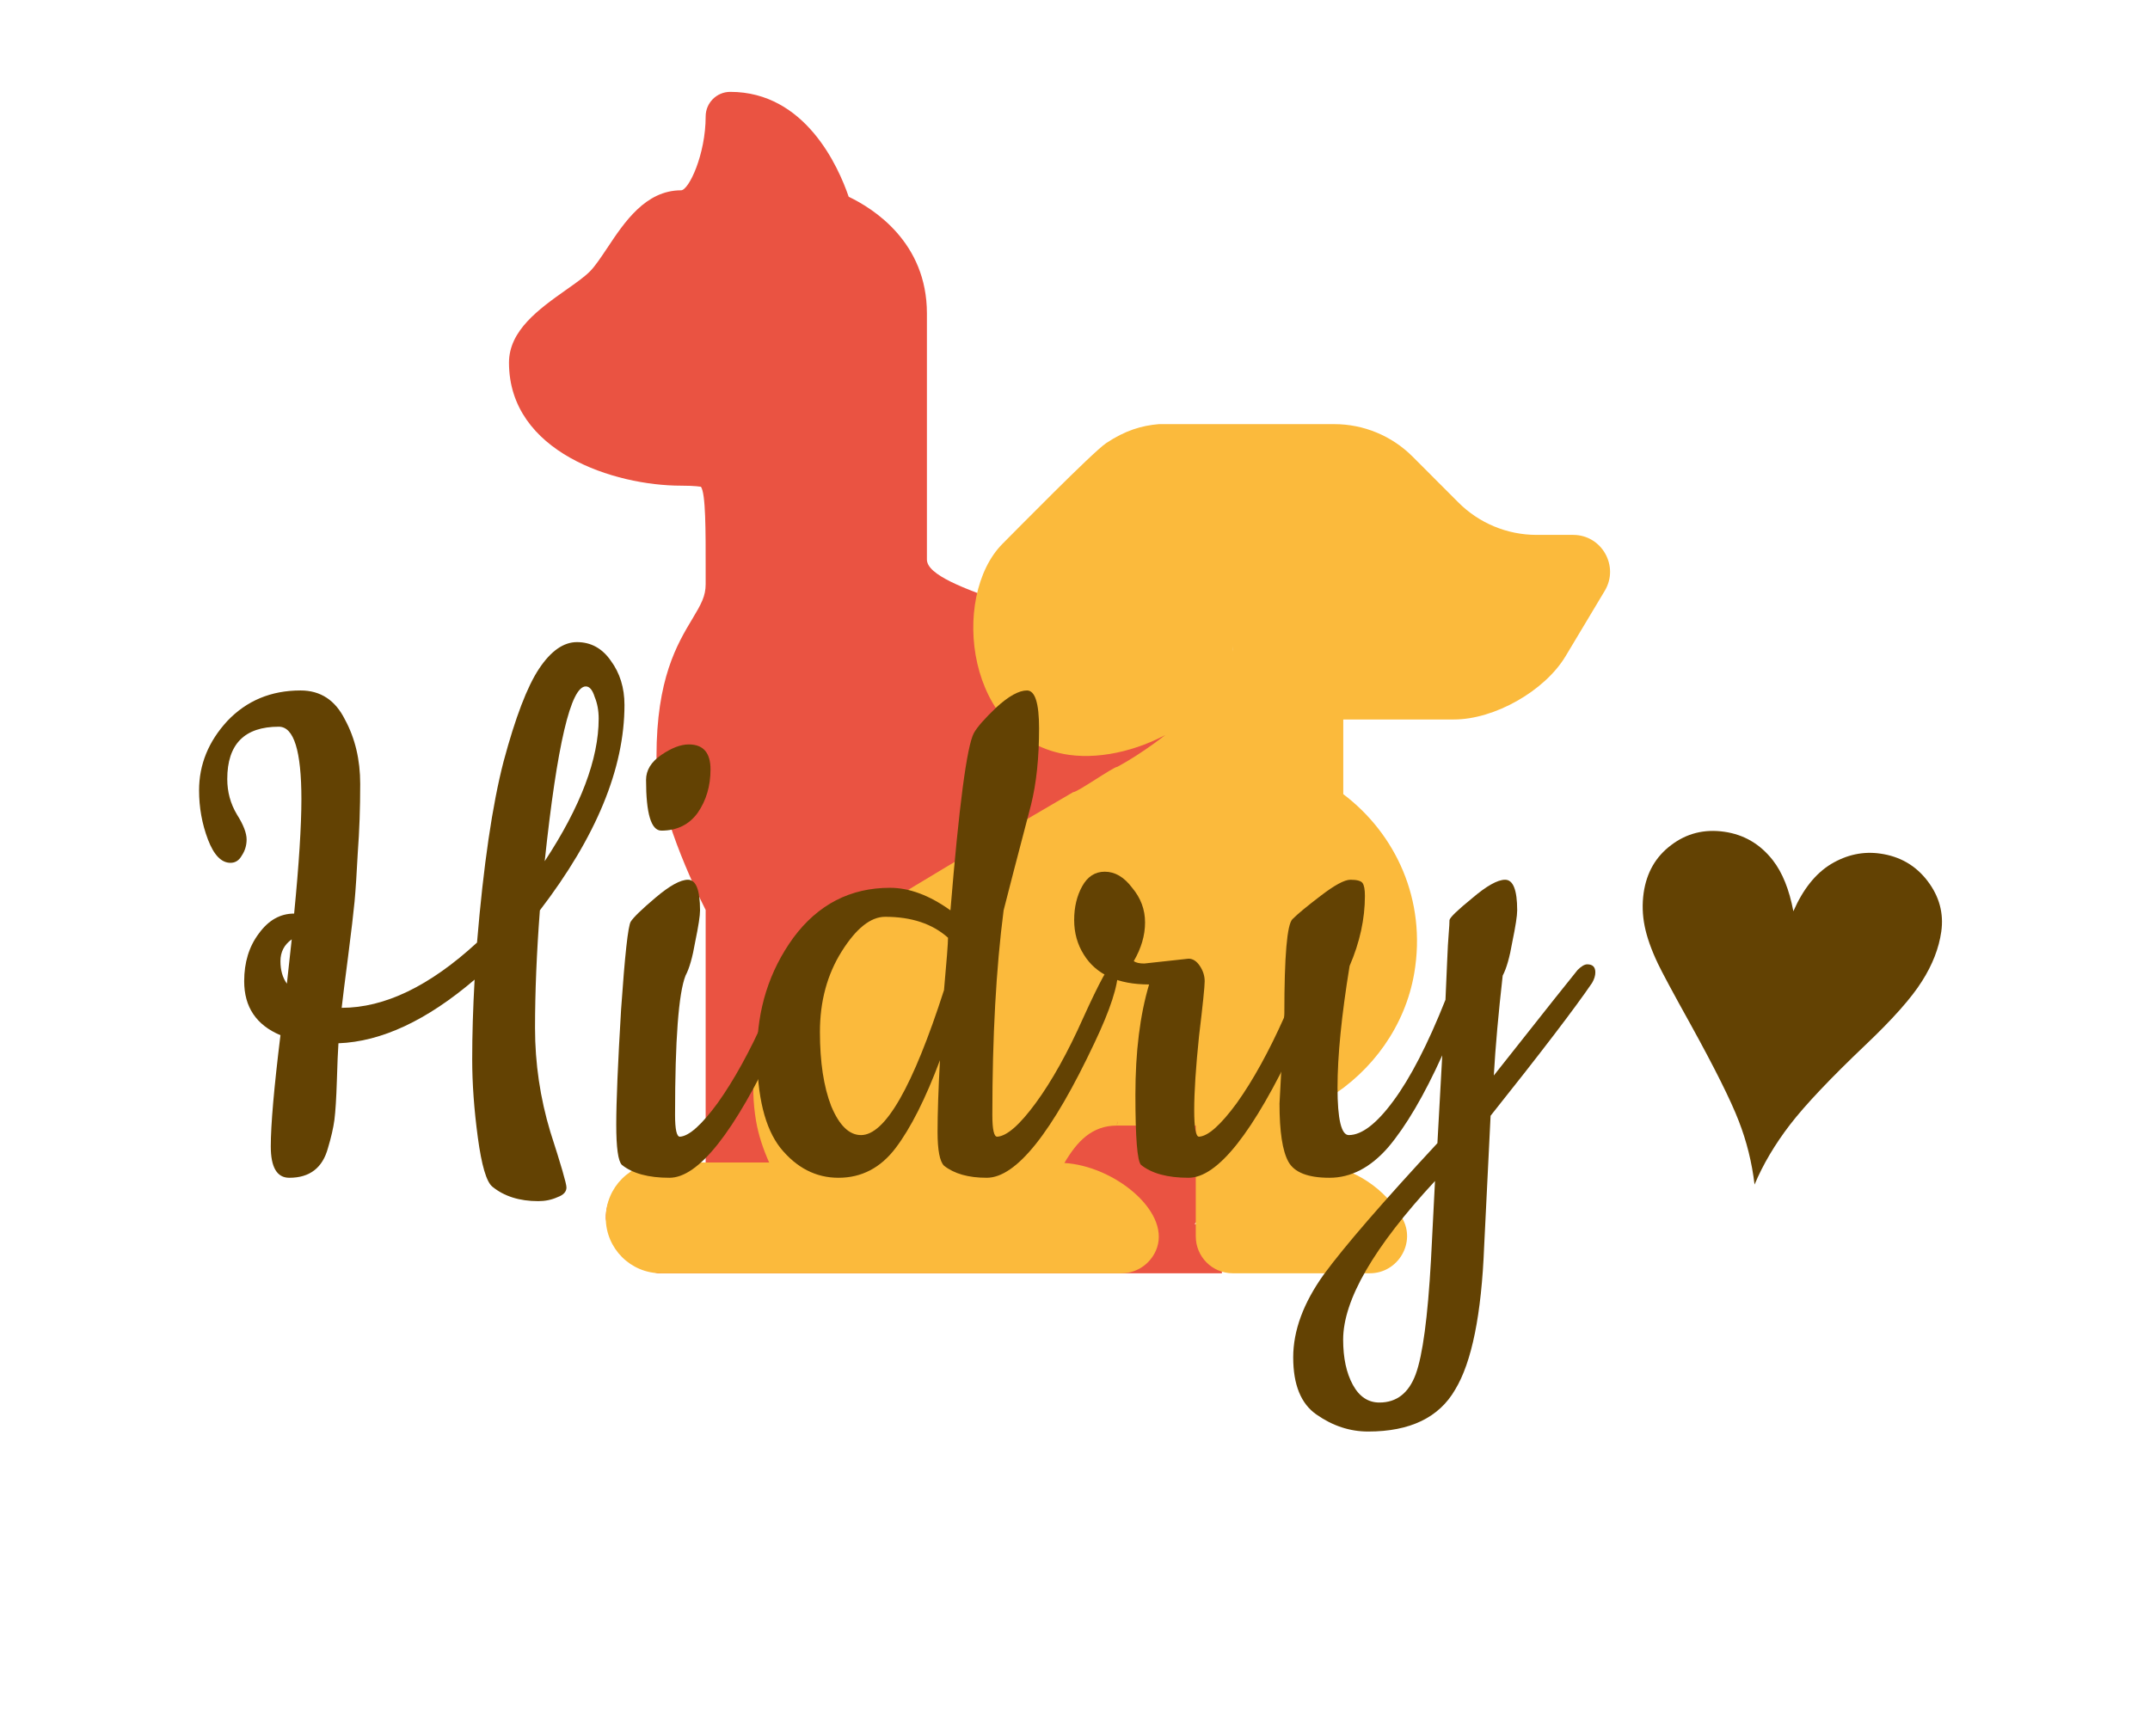 <svg width="52" height="42" viewBox="0 0 108 78" fill="none" xmlns="http://www.w3.org/2000/svg">
<path d="M60.001 56.884H61.379V59.357H33.093C32.411 59.357 30.431 57.258 30.431 56.575C30.431 54.894 32.169 53.792 34.212 53.792H35.447V41.105C34.871 39.958 32.977 35.994 32.977 33.388C32.977 29.484 34.017 27.749 34.776 26.481L34.777 26.481C35.23 25.725 35.447 25.336 35.447 24.732V24.097C35.45 22 35.45 20.189 35.211 19.841H35.209C35.179 19.841 34.953 19.786 34.212 19.786C30.87 19.786 25.568 18.107 25.568 13.603C25.568 11.982 27.085 10.905 28.424 9.956C28.885 9.63 29.331 9.323 29.635 9.019C29.891 8.762 30.187 8.318 30.5 7.849L30.508 7.838C31.364 6.548 32.43 4.946 34.212 4.946C34.598 4.946 35.447 3.152 35.447 1.237C35.447 0.553 36 0 36.682 0C40.447 0 42.114 3.756 42.632 5.27C43.882 5.867 46.561 7.565 46.561 11.129V23.495C46.561 25.046 54.012 26.258 56.236 28.244C57.135 29.048 57.96 29.787 58.575 30.403C58.983 30.811 59.454 31.226 59.955 31.667L60.001 31.707C62.678 34.062 62.614 39.4 62.614 45.754V50.701C62.614 53.124 61.608 55.311 60.001 56.884Z" fill="#EA5342"/>
<path d="M79.023 22.259H77.187C75.713 22.259 74.3 21.673 73.258 20.629L70.956 18.324C69.913 17.28 68.5 16.694 67.026 16.694H58.215C57.334 16.767 56.509 17.019 55.567 17.647L55.554 17.657C54.888 18.105 50.935 22.129 50.365 22.7C47.735 25.333 48.489 32.576 53.703 33.311C57.138 33.791 61.919 31.137 61.919 27.823C61.919 25.408 63.019 25.505 63.771 22.969C62.669 23.613 61.919 24.796 61.919 26.163V27.823C62.035 29.736 58.388 32.693 56.131 33.91C55.93 33.91 54.107 35.202 53.906 35.185C50.504 37.168 44.512 40.691 42.198 42.242C41.989 42.373 41.793 42.515 41.596 42.662C38.934 44.647 37.345 47.999 37.979 51.706C38.105 52.441 38.346 53.137 38.642 53.806L38.621 53.792H33.209C31.674 53.792 30.43 55.038 30.43 56.575C30.43 58.111 31.674 59.357 33.209 59.357H56.335C57.178 59.357 57.884 58.799 58.127 58.049C58.729 56.194 55.947 53.965 53.467 53.816C54.113 52.715 54.858 51.936 56.108 51.936C56.108 49.971 59.826 50.379 58.446 48.981H56.652C58.305 50.656 55.552 47.542 55.552 50.083C55.552 50.728 56.252 51.338 56.108 51.936C57.575 51.936 59.493 51.936 60.067 51.936V57.502C60.067 58.526 60.896 59.357 61.919 59.357H65.624H68.811C70.232 59.357 71.149 57.805 70.432 56.577C69.578 55.114 68.07 54.081 66.31 53.861L66.722 50.561C68.948 49.192 70.589 46.919 71.04 44.286C71.672 40.602 70.106 37.275 67.476 35.285V31.533H73.033C75.071 31.533 77.595 30.102 78.644 28.352L80.611 25.068C81.352 23.831 80.463 22.259 79.023 22.259Z" fill="#FBBA3C"/>
<g filter="url(#filter0_d)">
<path d="M11.416 39.526C11.416 40.174 11.578 40.767 11.902 41.307C12.226 41.82 12.388 42.238 12.388 42.562C12.388 42.858 12.307 43.128 12.145 43.371C12.01 43.614 11.821 43.735 11.578 43.735C11.12 43.735 10.742 43.344 10.445 42.562C10.148 41.779 10 40.956 10 40.093C10 38.798 10.472 37.638 11.416 36.612C12.388 35.587 13.615 35.075 15.099 35.075C16.098 35.075 16.84 35.56 17.325 36.532C17.838 37.476 18.094 38.555 18.094 39.769C18.094 40.983 18.054 42.13 17.973 43.209C17.919 44.261 17.865 45.084 17.811 45.678C17.757 46.245 17.649 47.162 17.487 48.43C17.325 49.671 17.217 50.534 17.163 51.02C19.322 51.02 21.588 49.927 23.962 47.742C24.286 43.857 24.731 40.821 25.298 38.636C25.892 36.424 26.485 34.872 27.079 33.982C27.672 33.092 28.306 32.646 28.981 32.646C29.682 32.646 30.249 32.957 30.68 33.577C31.139 34.198 31.369 34.94 31.369 35.803C31.369 38.987 29.952 42.427 27.119 46.123C26.957 48.255 26.876 50.224 26.876 52.032C26.876 53.813 27.133 55.553 27.645 57.253C28.185 58.925 28.455 59.856 28.455 60.045C28.455 60.261 28.306 60.423 28.009 60.531C27.713 60.666 27.389 60.733 27.038 60.733C26.094 60.733 25.325 60.49 24.731 60.005C24.435 59.762 24.192 58.939 24.003 57.536C23.814 56.133 23.72 54.824 23.72 53.61C23.72 52.369 23.76 51.034 23.841 49.604C21.44 51.654 19.16 52.72 17.001 52.801C16.974 53.178 16.948 53.813 16.921 54.703C16.893 55.566 16.853 56.214 16.799 56.645C16.745 57.05 16.637 57.522 16.475 58.062C16.206 59.06 15.558 59.559 14.533 59.559C13.912 59.559 13.602 59.033 13.602 57.981C13.602 56.902 13.764 55.04 14.088 52.396C12.873 51.883 12.266 50.98 12.266 49.684C12.266 48.74 12.509 47.944 12.995 47.297C13.48 46.622 14.074 46.285 14.775 46.285C15.018 43.803 15.14 41.887 15.14 40.538C15.14 38.11 14.762 36.896 14.007 36.896C12.28 36.896 11.416 37.773 11.416 39.526ZM30.073 36.491C30.073 36.086 30.006 35.722 29.871 35.398C29.763 35.048 29.615 34.872 29.426 34.872C28.671 34.872 27.983 37.8 27.362 43.654C29.17 40.902 30.073 38.515 30.073 36.491ZM14.654 47.58C14.276 47.85 14.088 48.214 14.088 48.673C14.088 49.131 14.195 49.509 14.411 49.806L14.654 47.58Z" fill="#634203"/>
<path d="M32.453 39.567C32.453 39.081 32.71 38.663 33.222 38.312C33.735 37.962 34.194 37.786 34.598 37.786C35.327 37.786 35.691 38.204 35.691 39.041C35.691 39.877 35.475 40.606 35.044 41.226C34.612 41.82 34.005 42.117 33.222 42.117C32.71 42.117 32.453 41.267 32.453 39.567ZM33.627 59.559C32.575 59.559 31.779 59.344 31.239 58.912C31.05 58.723 30.956 58.048 30.956 56.888C30.956 55.728 31.037 53.799 31.199 51.101C31.388 48.376 31.549 46.906 31.684 46.69C31.819 46.474 32.237 46.069 32.939 45.476C33.641 44.882 34.18 44.585 34.558 44.585C34.962 44.585 35.165 45.098 35.165 46.123C35.165 46.393 35.084 46.919 34.922 47.702C34.787 48.484 34.625 49.05 34.436 49.401C34.086 50.292 33.91 52.625 33.91 56.403C33.91 57.131 33.991 57.495 34.153 57.495C34.612 57.468 35.246 56.902 36.055 55.796C36.865 54.662 37.661 53.219 38.443 51.465C39.252 49.712 39.738 48.835 39.9 48.835C40.089 48.835 40.183 48.943 40.183 49.158C40.183 49.914 39.792 51.114 39.01 52.76C36.878 57.293 35.084 59.559 33.627 59.559Z" fill="#634203"/>
<path d="M49.565 59.559C48.647 59.559 47.932 59.357 47.42 58.952C47.204 58.736 47.096 58.17 47.096 57.253C47.096 56.335 47.136 55.135 47.217 53.651C46.489 55.593 45.747 57.064 44.991 58.062C44.236 59.06 43.278 59.559 42.118 59.559C40.985 59.559 40.014 59.06 39.204 58.062C38.422 57.064 38.03 55.472 38.03 53.286C38.03 51.101 38.638 49.172 39.852 47.499C41.093 45.826 42.712 44.99 44.708 44.99C45.679 44.99 46.691 45.368 47.743 46.123C48.175 40.862 48.566 37.894 48.917 37.22C49.079 36.923 49.457 36.491 50.05 35.925C50.671 35.358 51.183 35.075 51.588 35.075C51.993 35.075 52.195 35.709 52.195 36.977C52.195 38.461 52.06 39.742 51.791 40.821C51.062 43.6 50.603 45.368 50.414 46.123C50.037 49.037 49.848 52.464 49.848 56.403C49.848 57.131 49.929 57.495 50.091 57.495C50.576 57.468 51.224 56.902 52.033 55.796C52.843 54.689 53.639 53.26 54.421 51.506C55.23 49.725 55.716 48.835 55.878 48.835C56.067 48.835 56.161 48.943 56.161 49.158C56.161 49.914 55.77 51.114 54.988 52.76C52.856 57.293 51.048 59.559 49.565 59.559ZM44.465 46.447C43.737 46.447 43.008 47.027 42.28 48.187C41.551 49.347 41.187 50.696 41.187 52.234C41.187 53.745 41.376 54.986 41.754 55.958C42.158 56.929 42.658 57.414 43.251 57.414C44.465 57.414 45.855 54.986 47.42 50.13C47.554 48.646 47.622 47.769 47.622 47.499C46.84 46.798 45.787 46.447 44.465 46.447Z" fill="#634203"/>
<path d="M57.479 48.794L59.705 48.551C59.92 48.551 60.109 48.673 60.271 48.916C60.433 49.158 60.514 49.415 60.514 49.684C60.514 49.954 60.42 50.872 60.231 52.437C60.069 54.001 59.988 55.242 59.988 56.16C59.988 57.05 60.069 57.495 60.231 57.495C60.69 57.468 61.324 56.902 62.133 55.796C62.942 54.662 63.738 53.219 64.521 51.465C65.33 49.712 65.816 48.835 65.978 48.835C66.166 48.835 66.261 48.943 66.261 49.158C66.261 49.914 65.87 51.114 65.087 52.76C62.956 57.293 61.162 59.559 59.705 59.559C58.653 59.559 57.856 59.344 57.317 58.912C57.128 58.723 57.034 57.549 57.034 55.391C57.034 53.233 57.263 51.384 57.722 49.846C56.157 49.846 55.064 49.347 54.444 48.349C54.12 47.836 53.958 47.256 53.958 46.609C53.958 45.961 54.093 45.395 54.363 44.909C54.632 44.423 55.01 44.181 55.496 44.181C56.008 44.181 56.467 44.45 56.872 44.99C57.303 45.503 57.519 46.083 57.519 46.73C57.519 47.378 57.33 48.025 56.953 48.673C57.061 48.754 57.236 48.794 57.479 48.794Z" fill="#634203"/>
<path d="M64.273 55.836L64.516 51.303C64.516 48.416 64.651 46.838 64.921 46.568C65.191 46.298 65.663 45.907 66.337 45.395C67.039 44.855 67.538 44.585 67.835 44.585C68.158 44.585 68.361 44.639 68.442 44.747C68.523 44.855 68.563 45.071 68.563 45.395C68.563 46.555 68.307 47.728 67.794 48.916C67.389 51.398 67.187 53.435 67.187 55.027C67.187 56.618 67.376 57.414 67.754 57.414C68.401 57.414 69.143 56.848 69.98 55.715C70.843 54.554 71.72 52.855 72.61 50.615C72.637 50.022 72.664 49.401 72.691 48.754C72.718 48.079 72.745 47.594 72.772 47.297C72.799 46.973 72.812 46.744 72.812 46.609C72.84 46.474 73.217 46.11 73.946 45.516C74.674 44.895 75.227 44.585 75.605 44.585C76.01 44.585 76.212 45.098 76.212 46.123C76.212 46.393 76.131 46.919 75.969 47.702C75.834 48.484 75.672 49.05 75.484 49.401C75.268 51.317 75.119 52.99 75.038 54.42C77.682 51.074 79.085 49.307 79.247 49.118C79.436 48.929 79.598 48.835 79.733 48.835C80.003 48.835 80.138 48.97 80.138 49.239C80.138 49.401 80.084 49.577 79.976 49.766C79.112 51.034 77.413 53.26 74.876 56.443C74.715 59.654 74.607 61.839 74.553 62.999C74.418 66.426 73.932 68.827 73.096 70.203C72.286 71.606 70.829 72.308 68.725 72.308C67.808 72.308 66.944 72.024 66.135 71.458C65.352 70.918 64.961 69.96 64.961 68.584C64.961 67.235 65.474 65.846 66.499 64.416C67.551 62.986 69.453 60.787 72.205 57.819L72.448 53.408C71.531 55.431 70.627 56.969 69.737 58.022C68.846 59.047 67.862 59.559 66.782 59.559C65.703 59.559 65.015 59.29 64.718 58.75C64.421 58.21 64.273 57.239 64.273 55.836ZM72.084 59.721C69.008 63.04 67.47 65.698 67.47 67.694C67.47 68.611 67.632 69.367 67.956 69.96C68.28 70.554 68.725 70.851 69.291 70.851C70.155 70.851 70.762 70.379 71.113 69.434C71.463 68.49 71.72 66.574 71.882 63.687L72.084 59.721Z" fill="#634203"/>
</g>
<g filter="url(#filter1_d)">
<path d="M88.136 59.9C88.003 58.789 87.739 57.724 87.342 56.706C86.947 55.678 86.143 54.066 84.932 51.87C84.038 50.26 83.487 49.235 83.279 48.795C82.947 48.096 82.726 47.469 82.615 46.912C82.503 46.355 82.487 45.802 82.564 45.252C82.71 44.23 83.169 43.428 83.943 42.847C84.718 42.255 85.607 42.031 86.609 42.173C87.601 42.314 88.415 42.79 89.051 43.602C89.534 44.221 89.879 45.077 90.085 46.168C90.573 45.055 91.207 44.264 91.985 43.793C92.773 43.323 93.595 43.149 94.449 43.271C95.441 43.411 96.233 43.87 96.824 44.645C97.416 45.42 97.646 46.269 97.515 47.193C97.396 48.028 97.073 48.858 96.545 49.685C96.027 50.514 95.084 51.577 93.717 52.876C91.957 54.55 90.689 55.889 89.916 56.891C89.154 57.885 88.56 58.888 88.136 59.9Z" fill="#634203"/>
</g>
<defs>
<filter id="filter0_d" x="0" y="17.646" width="90.138" height="59.661" filterUnits="userSpaceOnUse" color-interpolation-filters="sRGB">
<feFlood flood-opacity="0" result="BackgroundImageFix"/>
<feColorMatrix in="SourceAlpha" type="matrix" values="0 0 0 0 0 0 0 0 0 0 0 0 0 0 0 0 0 0 127 0"/>
<feOffset dy="-5"/>
<feGaussianBlur stdDeviation="5"/>
<feColorMatrix type="matrix" values="0 0 0 0 0 0 0 0 0 0 0 0 0 0 0 0 0 0 0.15 0"/>
<feBlend mode="normal" in2="BackgroundImageFix" result="effect1_dropShadow"/>
<feBlend mode="normal" in="SourceGraphic" in2="effect1_dropShadow" result="shape"/>
</filter>
<filter id="filter1_d" x="72.516" y="27.132" width="35.034" height="37.769" filterUnits="userSpaceOnUse" color-interpolation-filters="sRGB">
<feFlood flood-opacity="0" result="BackgroundImageFix"/>
<feColorMatrix in="SourceAlpha" type="matrix" values="0 0 0 0 0 0 0 0 0 0 0 0 0 0 0 0 0 0 127 0"/>
<feOffset dy="-5"/>
<feGaussianBlur stdDeviation="5"/>
<feColorMatrix type="matrix" values="0 0 0 0 0 0 0 0 0 0 0 0 0 0 0 0 0 0 0.15 0"/>
<feBlend mode="normal" in2="BackgroundImageFix" result="effect1_dropShadow"/>
<feBlend mode="normal" in="SourceGraphic" in2="effect1_dropShadow" result="shape"/>
</filter>
</defs>
</svg>
